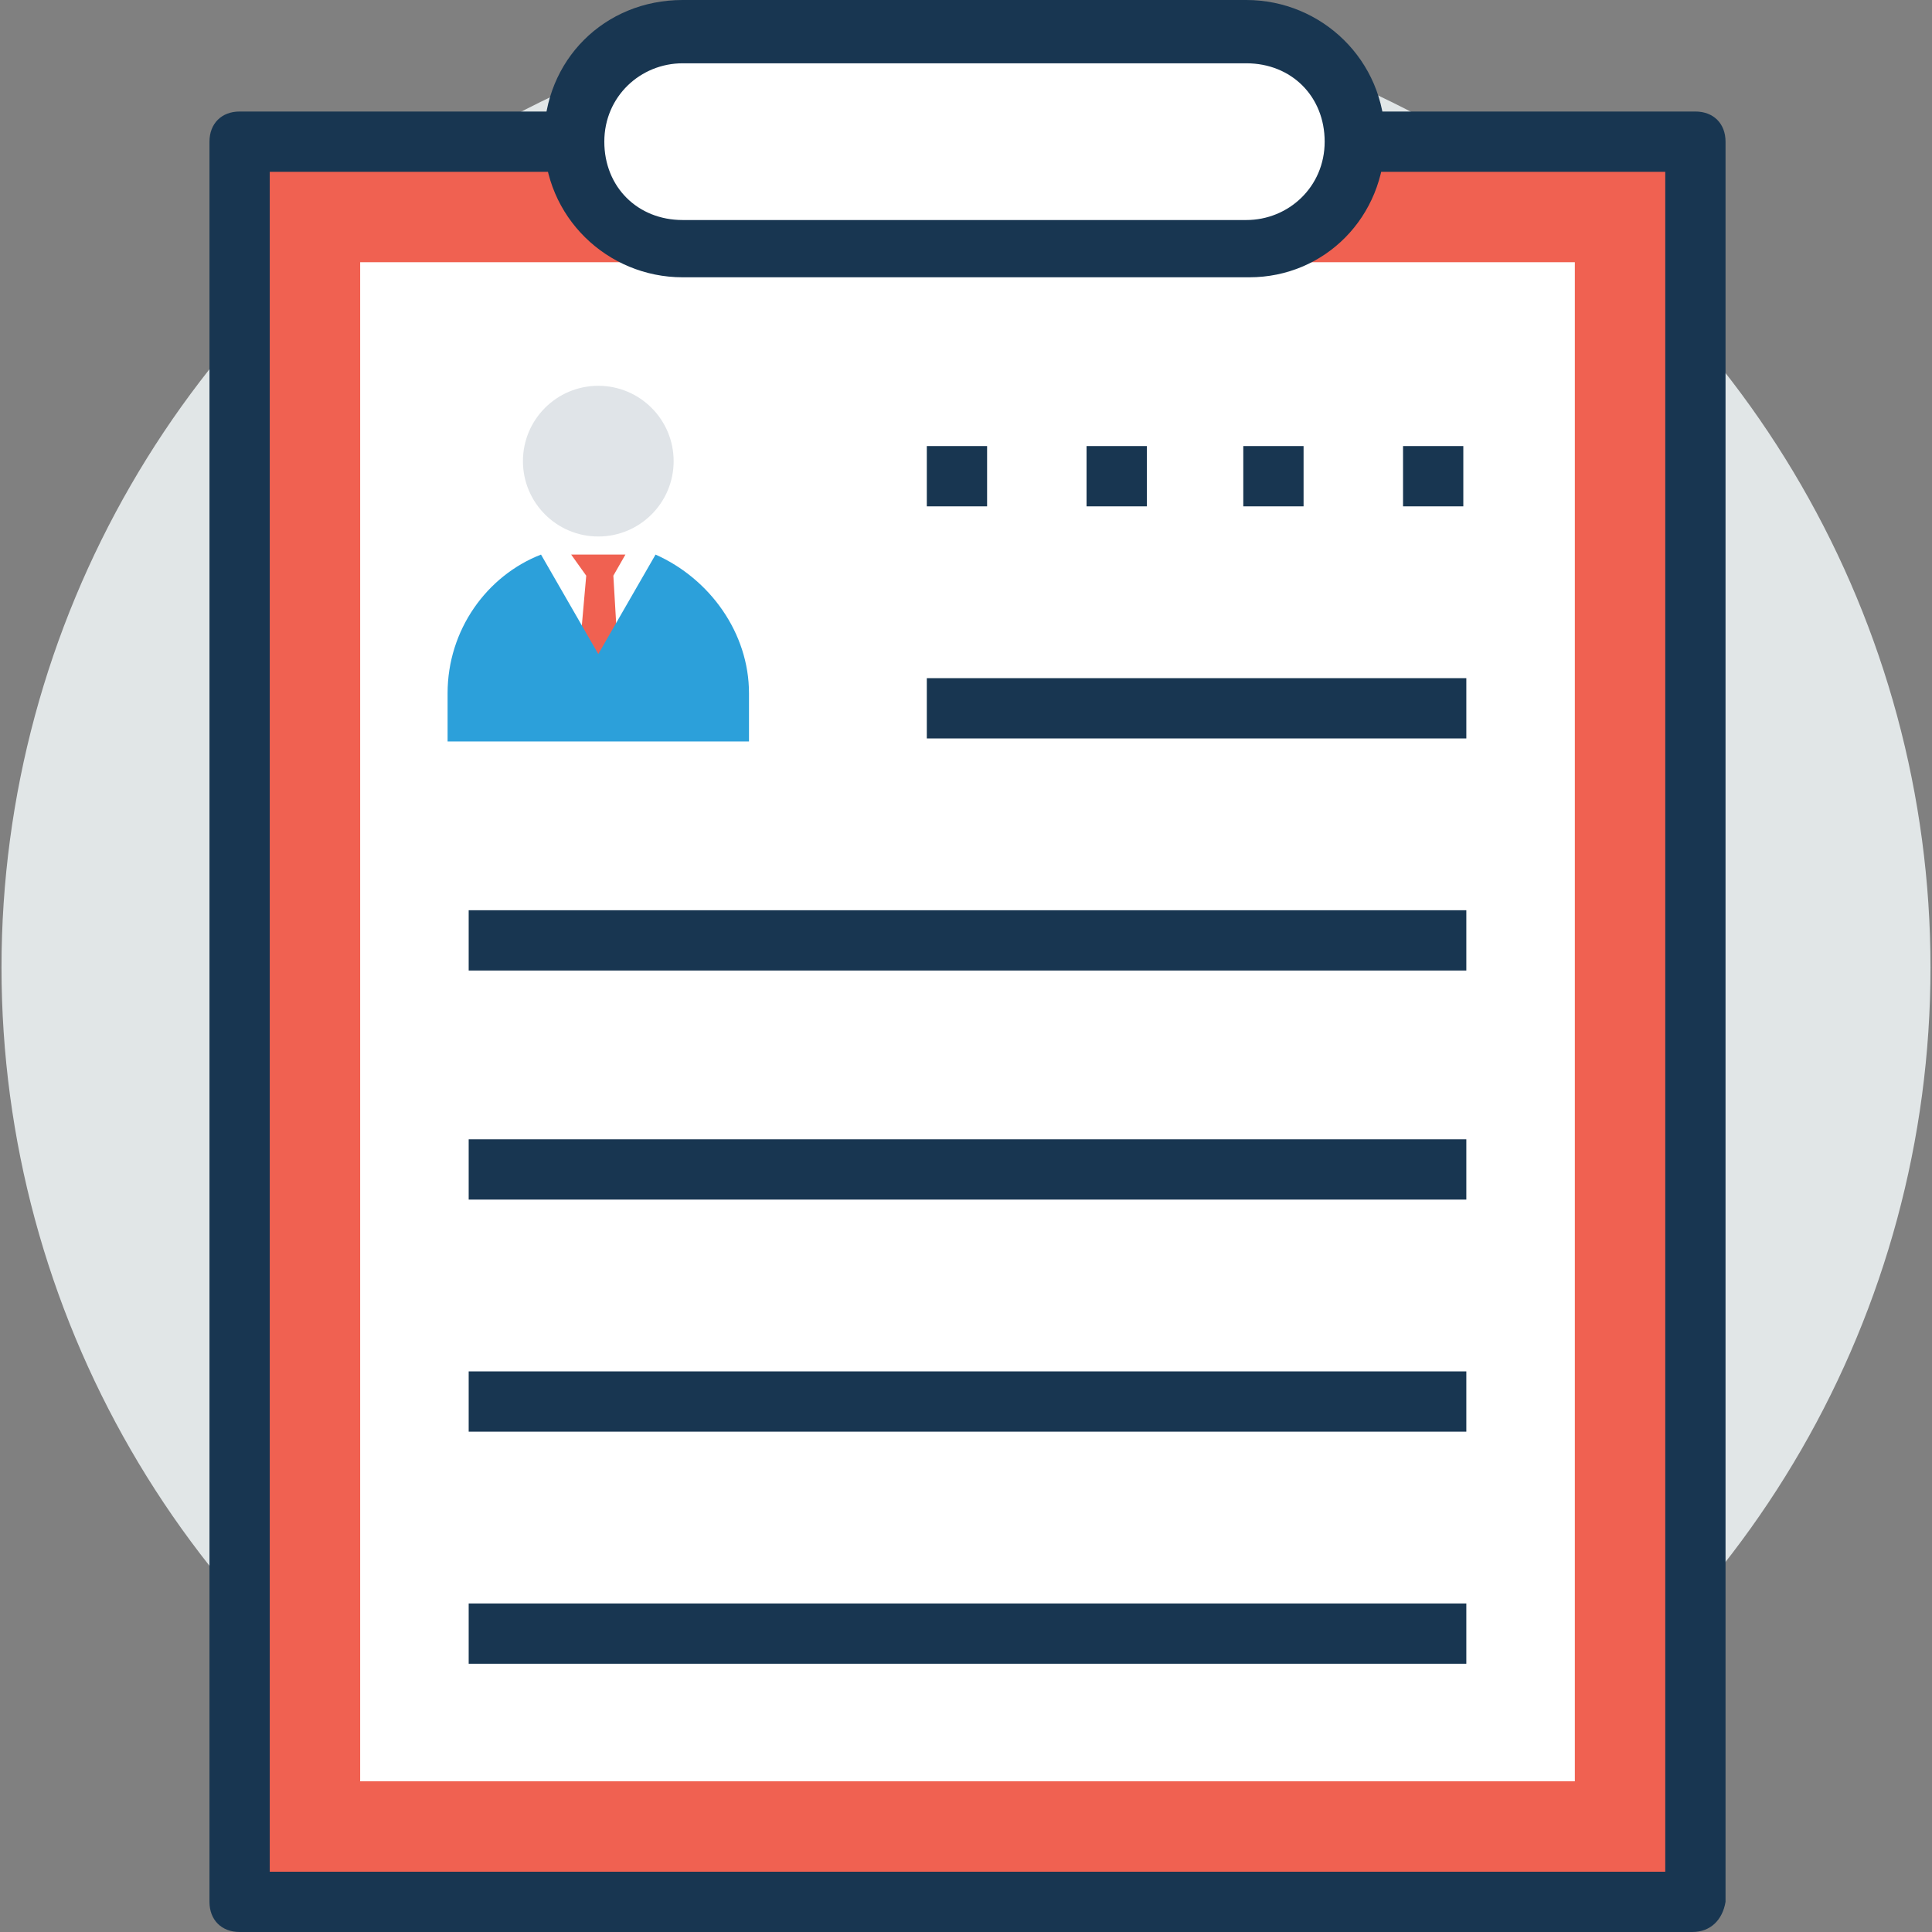 <?xml version="1.0" encoding="iso-8859-1"?>
<!-- Generator: Adobe Illustrator 19.0.0, SVG Export Plug-In . SVG Version: 6.00 Build 0)  -->
<svg version="1.1" id="Capa_1" xmlns="http://www.w3.org/2000/svg" xmlns:xlink="http://www.w3.org/1999/xlink" x="0px" y="0px"
	 viewBox="0 0 504.911 504.911" style="enable-background:new 0 0 504.911 504.911;" xml:space="preserve">
<rect x="0" y="0" width="504.911" height="504.911" fill="#808080" stroke="none"/>
<circle style="fill:#E1E6E7;" cx="252.455" cy="252.849" r="252.062"/>
<rect x="62.622" y="37.022" style="fill:#F06151;" width="380.455" height="460.012"/>
<path style="fill:#183651;" d="M442.289,504.911H62.622c-4.726,0-7.877-3.151-7.877-7.877V37.022c0-4.726,3.151-7.877,7.877-7.877
	h380.455c4.726,0,7.877,3.151,7.877,7.877v460.012C450.166,501.76,447.015,504.911,442.289,504.911z M70.498,489.157H435.2V44.898
	H70.498V489.157z"/>
<g>
	<rect x="94.129" y="68.529" style="fill:#FFFFFF;" width="317.44" height="396.997"/>
	<path style="fill:#FFFFFF;" d="M326.498,8.665H178.412c-15.754,0-28.357,12.603-28.357,28.357s12.603,28.357,28.357,28.357h147.298
		c15.754,0,28.357-12.603,28.357-28.357S341.465,8.665,326.498,8.665z"/>
</g>
<path style="fill:#183651;" d="M326.498,72.468H178.412c-19.692,0-36.234-15.754-36.234-36.234S157.932,0,178.412,0h147.298
	c19.692,0,36.234,15.754,36.234,36.234S346.191,72.468,326.498,72.468z M178.412,16.542c-11.028,0-20.48,8.665-20.48,20.48
	s8.665,20.48,20.48,20.48h147.298c11.028,0,20.48-8.665,20.48-20.48s-8.665-20.48-20.48-20.48H178.412z"/>
<polygon style="fill:#F06151;" points="163.446,144.935 149.268,144.935 153.206,150.449 150.843,177.231 161.871,177.231 
	160.295,150.449 "/>
<circle style="fill:#E0E4E8;" cx="156.357" cy="120.517" r="19.692"/>
<path style="fill:#2CA0DA;" d="M171.323,144.935l-14.966,25.994l-14.966-25.994c-14.178,5.514-24.418,19.692-24.418,36.234v12.603
	h78.769v-12.603C195.742,165.415,185.502,151.237,171.323,144.935z"/>
<g>
	<rect x="242.215" y="116.578" style="fill:#183651;" width="15.754" height="15.754"/>
	<rect x="283.963" y="116.578" style="fill:#183651;" width="15.754" height="15.754"/>
	<rect x="324.923" y="116.578" style="fill:#183651;" width="15.754" height="15.754"/>
	<rect x="366.671" y="116.578" style="fill:#183651;" width="15.754" height="15.754"/>
	<rect x="242.215" y="177.231" style="fill:#183651;" width="140.997" height="15.754"/>
	<rect x="122.486" y="237.883" style="fill:#183651;" width="260.726" height="15.754"/>
	<rect x="122.486" y="297.748" style="fill:#183651;" width="260.726" height="15.754"/>
	<rect x="122.486" y="358.4" style="fill:#183651;" width="260.726" height="15.754"/>
	<rect x="122.486" y="419.052" style="fill:#183651;" width="260.726" height="15.754"/>
</g>
<g>
</g>
<g>
</g>
<g>
</g>
<g>
</g>
<g>
</g>
<g>
</g>
<g>
</g>
<g>
</g>
<g>
</g>
<g>
</g>
<g>
</g>
<g>
</g>
<g>
</g>
<g>
</g>
<g>
</g>
</svg>
